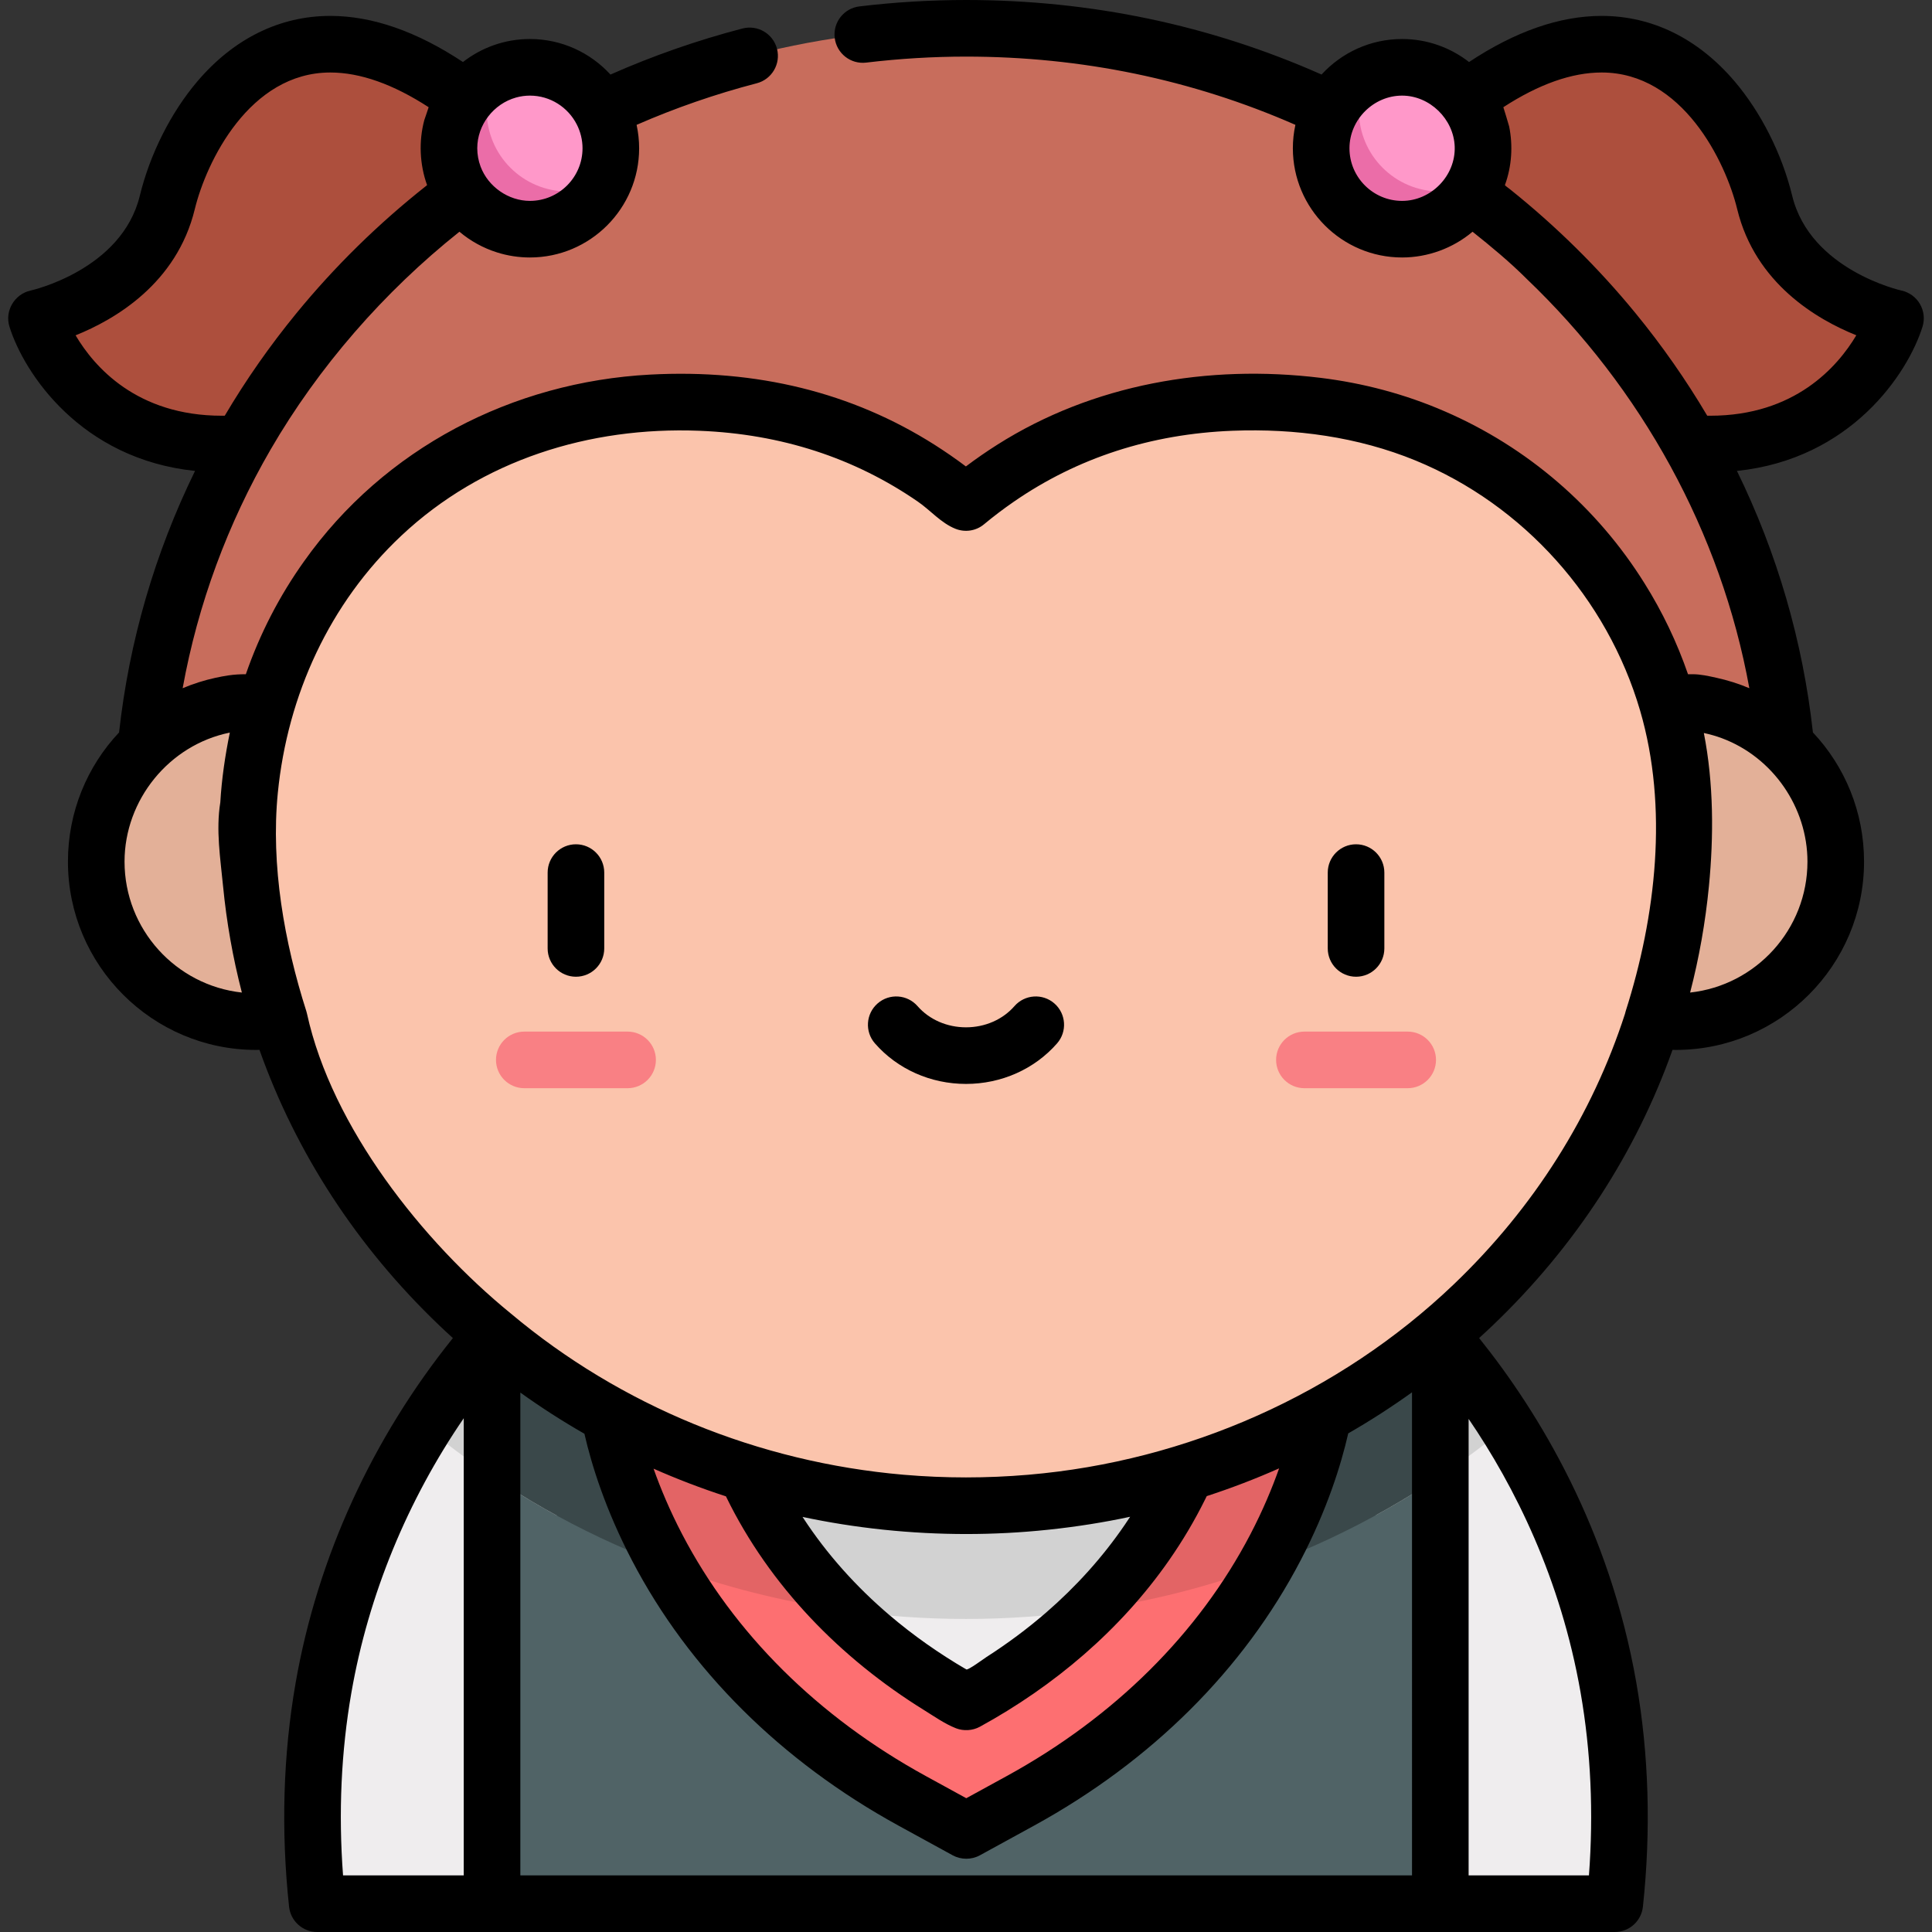 <?xml version="1.0" encoding="iso-8859-1"?>
<!-- Generator: Adobe Illustrator 19.0.0, SVG Export Plug-In . SVG Version: 6.00 Build 0)  -->
<svg xmlns="http://www.w3.org/2000/svg" xmlns:xlink="http://www.w3.org/1999/xlink" version="1.1" id="Layer_1" x="0px" y="0px" viewBox="0 0 512 512" style="enable-background:new 0 0 512 512;" xml:space="preserve" width="512" height="512">
<rect x="0" y="0" width="512" height="512" fill="#333333" stroke="none"/>
<g>
	<g>
		<path style="fill:#EFEDEE;" d="M130.398,353.84c-8.585,9.95-17.908,22.718-25.995,38.295    c-8.097,15.567-14.959,33.943-18.664,55.107c-3.008,17.24-3.914,36.323-1.673,57.258h46.332l36.309-49.797L130.398,353.84z"/>
		<path style="fill:#EFEDEE;" d="M426.26,447.242c-7.373-42.15-27.305-73.225-44.438-93.15l-0.064-0.252l-0.045,0.124    c-0.004-0.005-0.008-0.01-0.012-0.014v0.049l-36.252,100.705l36.252,49.719v0.078h46.233    C430.175,483.565,429.268,464.482,426.26,447.242z"/>
		<path style="fill:#506366;" d="M381.641,353.88c0.02,0.02,0.04,0.05,0.06,0.07V504.5H130.398V353.84L381.641,353.88z"/>
		<path style="fill:#AD4F3D;" d="M381.701,31.667c52.632-45.333,79.965-2.667,85.965,22s34.667,30.667,34.667,30.667    s-11.328,36.293-54.331,33.146l-54.984-13.813L381.701,31.667z"/>
		<path style="fill:#AD4F3D;" d="M130.299,31.667c-52.632-45.333-79.965-2.667-85.965,22S9.666,84.333,9.666,84.333    s11.328,36.293,54.331,33.146l54.984-13.813L130.299,31.667z"/>
		<path style="fill:#C86D5C;" d="M427.655,87.779c-5.509-6.728-11.477-13.177-17.895-19.305    c-11.718-11.19-24.527-20.95-38.189-29.186c0.111-0.067,0.073-0.106-0.171-0.106C337.098,18.547,297.419,7.5,256,7.5    c-41.419,0-81.099,11.047-115.4,31.682c-13.726,8.258-26.593,18.055-38.36,29.292c-6.418,6.128-12.387,12.577-17.895,19.305    c-30.132,36.76-46.518,81.869-46.598,129.426v0.11h436.506v-0.11C474.173,169.648,457.787,124.539,427.655,87.779z"/>
		<circle style="fill:#FF98C9;" cx="371.57" cy="39.288" r="21.448"/>
		<path style="fill:#EB6DA8;" d="M381.57,50.736c-11.846,0-21.448-9.603-21.448-21.448c0-3.338,0.785-6.486,2.145-9.303    c-7.18,3.467-12.145,10.796-12.145,19.303c0,11.846,9.603,21.448,21.448,21.448c8.507,0,15.836-4.966,19.303-12.145    C388.056,49.951,384.909,50.736,381.57,50.736z"/>
		<circle style="fill:#FF98C9;" cx="140.429" cy="39.288" r="21.448"/>
		<path style="fill:#EB6DA8;" d="M150.429,50.736c-11.846,0-21.448-9.603-21.448-21.448c0-3.338,0.785-6.486,2.145-9.303    c-7.18,3.467-12.145,10.796-12.145,19.303c0,11.846,9.603,21.448,21.448,21.448c8.507,0,15.836-4.966,19.303-12.145    C156.915,49.951,153.767,50.736,150.429,50.736z"/>
		<path id="XMLID_54_" style="fill:#E3B098;" d="M439.598,186.177c-21.304,2.245-37.908,20.264-37.908,42.163    c0,23.418,18.984,42.402,42.402,42.402c23.418,0,42.402-18.984,42.402-42.402c0-21.9-16.603-39.918-37.908-42.163H439.598z"/>
		<path id="XMLID_52_" style="fill:#E3B098;" d="M72.402,186.177c21.304,2.245,37.908,20.264,37.908,42.163    c0,23.418-18.984,42.402-42.402,42.402s-42.402-18.984-42.402-42.402c0-21.9,16.603-39.918,37.908-42.163H72.402z"/>
		<path style="fill:#D2D2D2;" d="M399.433,377.918c-5.799-9.193-11.862-17.141-17.611-23.826l-0.064-0.252l-0.045,0.124    c-0.004-0.005-0.008-0.01-0.012-0.014v0.049l-17.126,47.576C376.868,394.848,388.54,386.944,399.433,377.918z"/>
		<path style="fill:#D2D2D2;" d="M130.398,353.84c-5.811,6.734-11.958,14.764-17.833,24.078    c10.952,9.074,22.689,17.016,35.055,23.765L130.398,353.84z"/>
		<path style="fill:#3A484A;" d="M130.398,353.84v37.395c36.611,24.566,80.07,37.803,125.601,37.803    c45.572,0,89.069-13.259,125.701-37.868v-37.22c-0.02-0.02-0.04-0.05-0.06-0.07L130.398,353.84z"/>
		<path style="fill:#EFEDEE;" d="M321.843,366.18c0,0-5.558,51.85-65.764,84.847c-60.216-32.996-65.764-84.847-65.764-84.847    H321.843z"/>
		<path style="fill:#FD6F71;" d="M158.942,353.84l1.663,15.517c0.329,3.107,2.55,19.65,13.525,40.695    c14.402,27.608,37.777,50.834,67.586,67.178l14.362,7.868l14.362-7.868c29.809-16.344,53.185-39.57,67.586-67.178    c10.976-21.045,13.187-37.588,13.525-40.695l1.653-15.477L158.942,353.84z M256.079,451.026    c-60.216-32.996-65.764-84.847-65.764-84.847h131.528C321.843,366.18,316.286,418.03,256.079,451.026z"/>
		<path style="fill:#E36465;" d="M288.984,426.682c15.963-2.297,31.502-6.26,46.397-11.793c0.911-1.597,1.798-3.208,2.647-4.837    c10.976-21.045,13.187-37.588,13.525-40.695l1.653-15.478l-98.259-0.02l-96.004-0.015l1.663,15.513    c0.329,3.107,2.55,19.65,13.525,40.695c0.862,1.654,1.761,3.289,2.688,4.91c14.89,5.516,30.422,9.462,46.377,11.744    c-29.54-29.377-32.88-60.527-32.88-60.527h131.528C321.843,366.18,318.498,397.312,288.984,426.682z"/>
		<path style="fill:#D2D2D2;" d="M321.843,366.18H190.315c0,0,3.341,31.153,32.885,60.531c10.765,1.539,21.72,2.326,32.799,2.326    c11.142,0,22.159-0.798,32.983-2.354C318.498,397.313,321.843,366.18,321.843,366.18z"/>
		<path style="fill:#FBC4AC;" d="M446.258,216.353c-0.393-55.943-42.806-102.899-98.426-108.915    c-29.259-3.165-62.593,1.395-91.862,25.742c-29.153-24.251-62.332-28.866-91.499-25.77c-48.645,5.164-87.74,42.221-96.625,90.325    c-1.294,7.008-2.1,13.699-2.111,19.527C65.928,317.685,151.036,399.037,256,399.037c104.964,0,190.072-81.352,190.263-181.775    C446.262,216.959,446.261,216.656,446.258,216.353z"/>
		<g id="XMLID_45_">
			<g id="XMLID_49_">
				<path style="fill:#F98084;" d="M166.319,288.385h-27.375c-4.142,0-7.5-3.358-7.5-7.5s3.358-7.5,7.5-7.5h27.375      c4.142,0,7.5,3.358,7.5,7.5S170.461,288.385,166.319,288.385z"/>
			</g>
			<g id="XMLID_47_">
				<path style="fill:#F98084;" d="M373.055,288.385H345.68c-4.142,0-7.5-3.358-7.5-7.5s3.358-7.5,7.5-7.5h27.375      c4.142,0,7.5,3.358,7.5,7.5S377.197,288.385,373.055,288.385z"/>
			</g>
		</g>
	</g>
	<g>
		<path d="M152.631,258.843c4.142,0,7.5-3.358,7.5-7.5v-20.099c0-4.142-3.358-7.5-7.5-7.5s-7.5,3.358-7.5,7.5v20.099    C145.131,255.485,148.489,258.843,152.631,258.843z"/>
		<path d="M359.367,258.843c4.142,0,7.5-3.358,7.5-7.5v-20.099c0-4.142-3.358-7.5-7.5-7.5s-7.5,3.358-7.5,7.5v20.099    C351.867,255.485,355.225,258.843,359.367,258.843z"/>
		<path d="M279.423,265.923c-3.119-2.726-7.857-2.408-10.583,0.711c-3.119,3.569-7.8,5.616-12.841,5.616    c-5.041,0-9.722-2.047-12.841-5.616c-2.726-3.119-7.464-3.437-10.583-0.711s-3.437,7.464-0.711,10.583    c5.968,6.828,14.766,10.744,24.135,10.744c9.37,0,18.167-3.916,24.135-10.744C282.86,273.387,282.542,268.649,279.423,265.923z"/>
		<path d="M503.894,76.998c-0.241-0.052-24.159-5.447-28.94-25.104c-2.689-11.053-8.263-22.123-15.294-30.37    C450.006,10.2,437.831,4.214,424.452,4.214c-11.101,0-22.898,4.109-35.139,12.225c-4.905-3.817-11.061-6.1-17.743-6.1    c-8.44,0-16.046,3.632-21.342,9.414C320.684,6.644,289.017,0,255.999,0c-9.329,0-18.83,0.571-28.238,1.698    c-4.113,0.492-7.048,4.226-6.555,8.338c0.492,4.113,4.227,7.048,8.338,6.555C238.364,15.535,247.264,15,255.999,15    c30.585,0,59.919,6.082,87.296,18.086c-0.004,0.017-0.006,0.033-0.01,0.05c-0.445,2.016-0.664,4.087-0.664,6.151    c0,15.962,12.986,28.948,28.948,28.948c6.79,0,13.484-2.443,18.671-6.823c4.937,3.927,9.874,8.022,14.339,12.486    c30.366,28.996,51.512,67.097,59.014,108.484c-2.787-1.176-5.71-2.107-8.764-2.774c-2.016-0.44-4.17-0.932-6.243-0.932h-1.249    c-2.903-8.416-6.776-16.522-11.507-24.065c-12.629-20.249-31.084-36.124-52.917-45.58c-0.024-0.01-0.048-0.021-0.073-0.031    c-10.486-4.555-21.66-7.51-33.005-8.882c-29.644-3.585-60.174,1.643-85.579,17.758c-2.836,1.799-5.606,3.712-8.287,5.735    c-2.678-2.021-5.444-3.925-8.274-5.726c-0.009-0.005-0.017-0.011-0.026-0.016c-21.858-13.861-47.113-20.097-75.359-18.598    c-36.514,1.937-70.503,19.521-91.754,49.516c-6.534,9.165-11.703,19.204-15.408,29.89c-1.554,0-3.064,0.08-4.602,0.31    c-1.138,0.17-2.271,0.38-3.396,0.626c-3.035,0.662-5.958,1.593-8.747,2.77c4.038-22.274,11.925-43.621,23.312-63.261    c12.646-21.81,30.027-41.79,50.04-57.71c2.933,2.477,6.328,4.341,9.984,5.49c2.801,0.883,5.75,1.334,8.688,1.334    c15.962,0,28.948-12.986,28.948-28.948c0-2.064-0.225-4.132-0.664-6.148c-0.003-0.016-0.006-0.033-0.009-0.049    c10.241-4.477,20.923-8.175,31.84-11.021c4.008-1.045,6.411-5.141,5.367-9.149c-1.044-4.008-5.137-6.41-9.149-5.367    c-12.005,3.129-23.743,7.231-34.984,12.206c-5.296-5.786-12.906-9.421-21.349-9.421c-6.682,0-12.838,2.282-17.743,6.1    C110.445,8.323,98.647,4.214,87.546,4.214c-13.381,0-25.556,5.986-35.209,17.31c-7.03,8.246-12.604,19.316-15.292,30.371    C32.265,71.546,8.359,76.943,8.13,76.993c-4.267,0.927-6.933,5.38-5.623,9.576c3.875,12.413,18.962,35.098,49.182,38.23    c-10.631,21.725-17.458,45.106-20.135,69.305c-8.436,8.961-13.55,21.026-13.55,34.236c0,27.516,22.386,49.902,49.902,49.902    c0.284,0,0.57-0.011,0.855-0.016c9.66,27.204,25.783,52.124,47.635,73.004c1.195,1.142,2.403,2.266,3.623,3.375    c-21.232,26.424-35.837,57.916-41.67,91.346c-3.329,19.08-3.915,39.047-1.743,59.346c0.408,3.811,3.625,6.702,7.458,6.702h343.868    c3.833,0,7.049-2.89,7.458-6.702c2.173-20.298,1.587-40.265-1.743-59.349c-7.139-40.81-25.746-71.506-41.662-91.35    c1.217-1.107,2.423-2.229,3.616-3.368c21.85-20.879,37.973-45.796,47.633-73.004c0.286,0.005,0.573,0.016,0.857,0.016    c27.516,0,49.902-22.386,49.902-49.902c0-13.21-5.114-25.274-13.55-34.236c-2.677-24.2-9.504-47.581-20.135-69.305    c30.224-3.129,45.309-25.817,49.182-38.232c0.627-2.01,0.368-4.193-0.692-6.013C507.74,78.736,505.952,77.443,503.894,76.998z     M357.622,39.288c0-7.589,6.375-13.948,13.948-13.948c7.33,0,13.689,6.208,13.941,13.523c0.265,7.716-6.242,14.374-13.941,14.374    C363.879,53.236,357.622,46.979,357.622,39.288z M152.843,32.961c0.996,1.942,1.533,4.143,1.533,6.327    c0,7.691-6.257,13.948-13.948,13.948c-5.689,0-11.071-3.758-13.063-9.081c-0.58-1.551-0.886-3.21-0.886-4.867    c0-6.21,4.328-11.778,10.282-13.443c1.192-0.333,2.428-0.506,3.666-0.506C145.841,25.339,150.532,28.444,152.843,32.961z     M59.564,110.168c-0.256,0.003-0.51,0.005-0.765,0.005c-22.561,0-33.851-12.99-38.768-21.309    c10.39-4.166,26.792-13.705,31.588-33.425c3.048-12.529,14.479-36.226,35.926-36.226c7.893,0,16.635,3.091,26.052,9.2    c0.034,0.022-1.078,3.134-1.152,3.409c-1.504,5.6-1.238,11.751,0.737,17.24c-0.101,0.079-0.198,0.162-0.298,0.241    c-12.609,9.971-24.157,21.281-34.341,33.721C71.546,91.573,65.179,100.653,59.564,110.168z M33.004,228.34    c0-16.376,11.828-30.942,27.903-34.195c-1.249,6.089-2.158,12.286-2.524,18.494c-1.191,7.355,0.016,14.827,0.727,22.166    c0.929,9.582,2.596,19.013,4.987,28.23C46.638,261.131,33.004,246.298,33.004,228.34z M298.074,404.093    c-5.889,8.623-12.961,16.422-20.849,23.257c-4.984,4.318-10.299,8.253-15.85,11.813c-0.646,0.414-4.83,3.521-5.297,3.249    c-7.175-4.186-14.014-8.976-20.338-14.365c-8.804-7.502-16.606-16.151-22.927-25.847c-0.043-0.067-0.089-0.134-0.133-0.201    c6.997,1.492,14.106,2.611,21.298,3.37c0.113,0.012,0.226,0.024,0.338,0.036c14.427,1.499,29.015,1.515,43.44-0.008    c0.12-0.013,0.24-0.025,0.359-0.038c7.22-0.766,14.357-1.892,21.38-3.396c-0.043,0.066-0.088,0.133-0.131,0.199    C298.942,402.809,298.511,403.453,298.074,404.093z M192.381,396.546c0.03,0.061,0.062,0.124,0.092,0.186    c11.466,23.501,30.278,42.75,52.401,56.457c2.689,1.665,5.51,3.659,8.462,4.819c1.95,0.766,4.378,0.675,6.346-0.404    c19.701-10.797,37.244-25.628,50.132-44.116c3.565-5.114,6.764-10.497,9.532-16.083c0.152-0.306,0.306-0.612,0.455-0.919    c6.525-2.125,12.925-4.578,19.176-7.351c-1.823,5.168-4.285,11.092-7.601,17.449c-13.71,26.281-36.028,48.437-64.541,64.069    l-10.759,5.894l-10.756-5.893c-28.515-15.634-50.833-37.79-64.542-64.07c-3.3-6.328-5.755-12.223-7.575-17.368    C179.457,391.982,185.856,394.428,192.381,396.546z M93.126,448.535c4.532-25.972,14.881-50.953,29.771-72.69V497H90.911    C89.662,480.41,90.404,464.137,93.126,448.535z M137.897,369.05c5.483,3.93,11.148,7.573,16.981,10.912    c1.908,8.332,5.573,20.082,12.602,33.559c15.085,28.918,39.508,53.222,70.632,70.287l14.362,7.868    c2.193,1.202,4.972,1.224,7.207,0l14.365-7.87c31.122-17.063,55.545-41.368,70.63-70.286c7.046-13.51,10.714-25.298,12.62-33.658    c5.806-3.331,11.444-6.968,16.903-10.885V497H137.897V369.05z M421.087,497H389.2V376.022    c12.218,17.917,24.373,42.214,29.672,72.509C421.595,464.136,422.336,480.41,421.087,497z M385.239,340.386    c-30.398,29.046-70.777,46.847-112.617,50.428c-0.054,0.005-0.108,0.009-0.163,0.014c-10.951,0.937-21.984,0.937-32.936-0.001    c-0.05-0.004-0.099-0.008-0.148-0.012c-38.404-3.344-74.828-18.217-103.993-42.717c-0.026-0.022-0.055-0.041-0.082-0.063    c-23.294-19.018-47.34-49.31-53.932-79.344c-0.05-0.228-0.105-0.456-0.177-0.68c-5.833-18.253-9.473-38.726-7.564-57.917    c2.572-25.868,13.703-50.275,32.755-68.155c21.359-20.048,49.834-28.9,78.832-27.785c0.063,0.002,0.127,0.005,0.19,0.007    c21.609,0.858,41.01,7.165,57.86,18.79c3.332,2.299,6.117,5.657,9.934,7.179c2.498,0.996,5.409,0.615,7.569-1.183    c2.543-2.116,5.184-4.114,7.907-5.993c16.869-11.639,36.297-17.95,57.939-18.802c0.031-0.001,0.063-0.002,0.095-0.003    c16.46-0.633,33.146,1.613,48.441,7.894c28.635,11.76,50.793,36.563,59.486,66.244c7.53,25.71,4.216,54.532-3.828,79.726    c-0.068,0.214-0.12,0.431-0.169,0.648C421.98,295.45,406.574,320,385.239,340.386z M447.899,263.036    c2.387-9.204,4.054-18.623,4.984-28.192c1.275-13.112,1.281-27.243-1.348-40.592c1.634,0.352,3.237,0.803,4.803,1.389    c13.507,5.046,22.656,18.336,22.656,32.7C478.995,246.299,465.36,261.133,447.899,263.036z M453.2,110.173    c-0.254,0-0.509-0.001-0.766-0.005c-5.621-9.513-11.978-18.59-18.977-27.14c-9.898-12.091-21.076-23.082-33.265-32.853    c-0.062-0.05-1.404-1.034-1.375-1.111c0.009-0.025,0.015-0.051,0.024-0.076c1.784-4.918,2.14-10.346,1.103-15.468    c-0.09-0.445-1.538-5.111-1.543-5.108c9.417-6.109,18.16-9.2,26.052-9.2c21.447,0,32.878,23.696,35.926,36.226    c4.793,19.704,21.173,29.244,31.564,33.415C486.998,97.163,475.665,110.175,453.2,110.173z"/>
	</g>
</g>















</svg>
